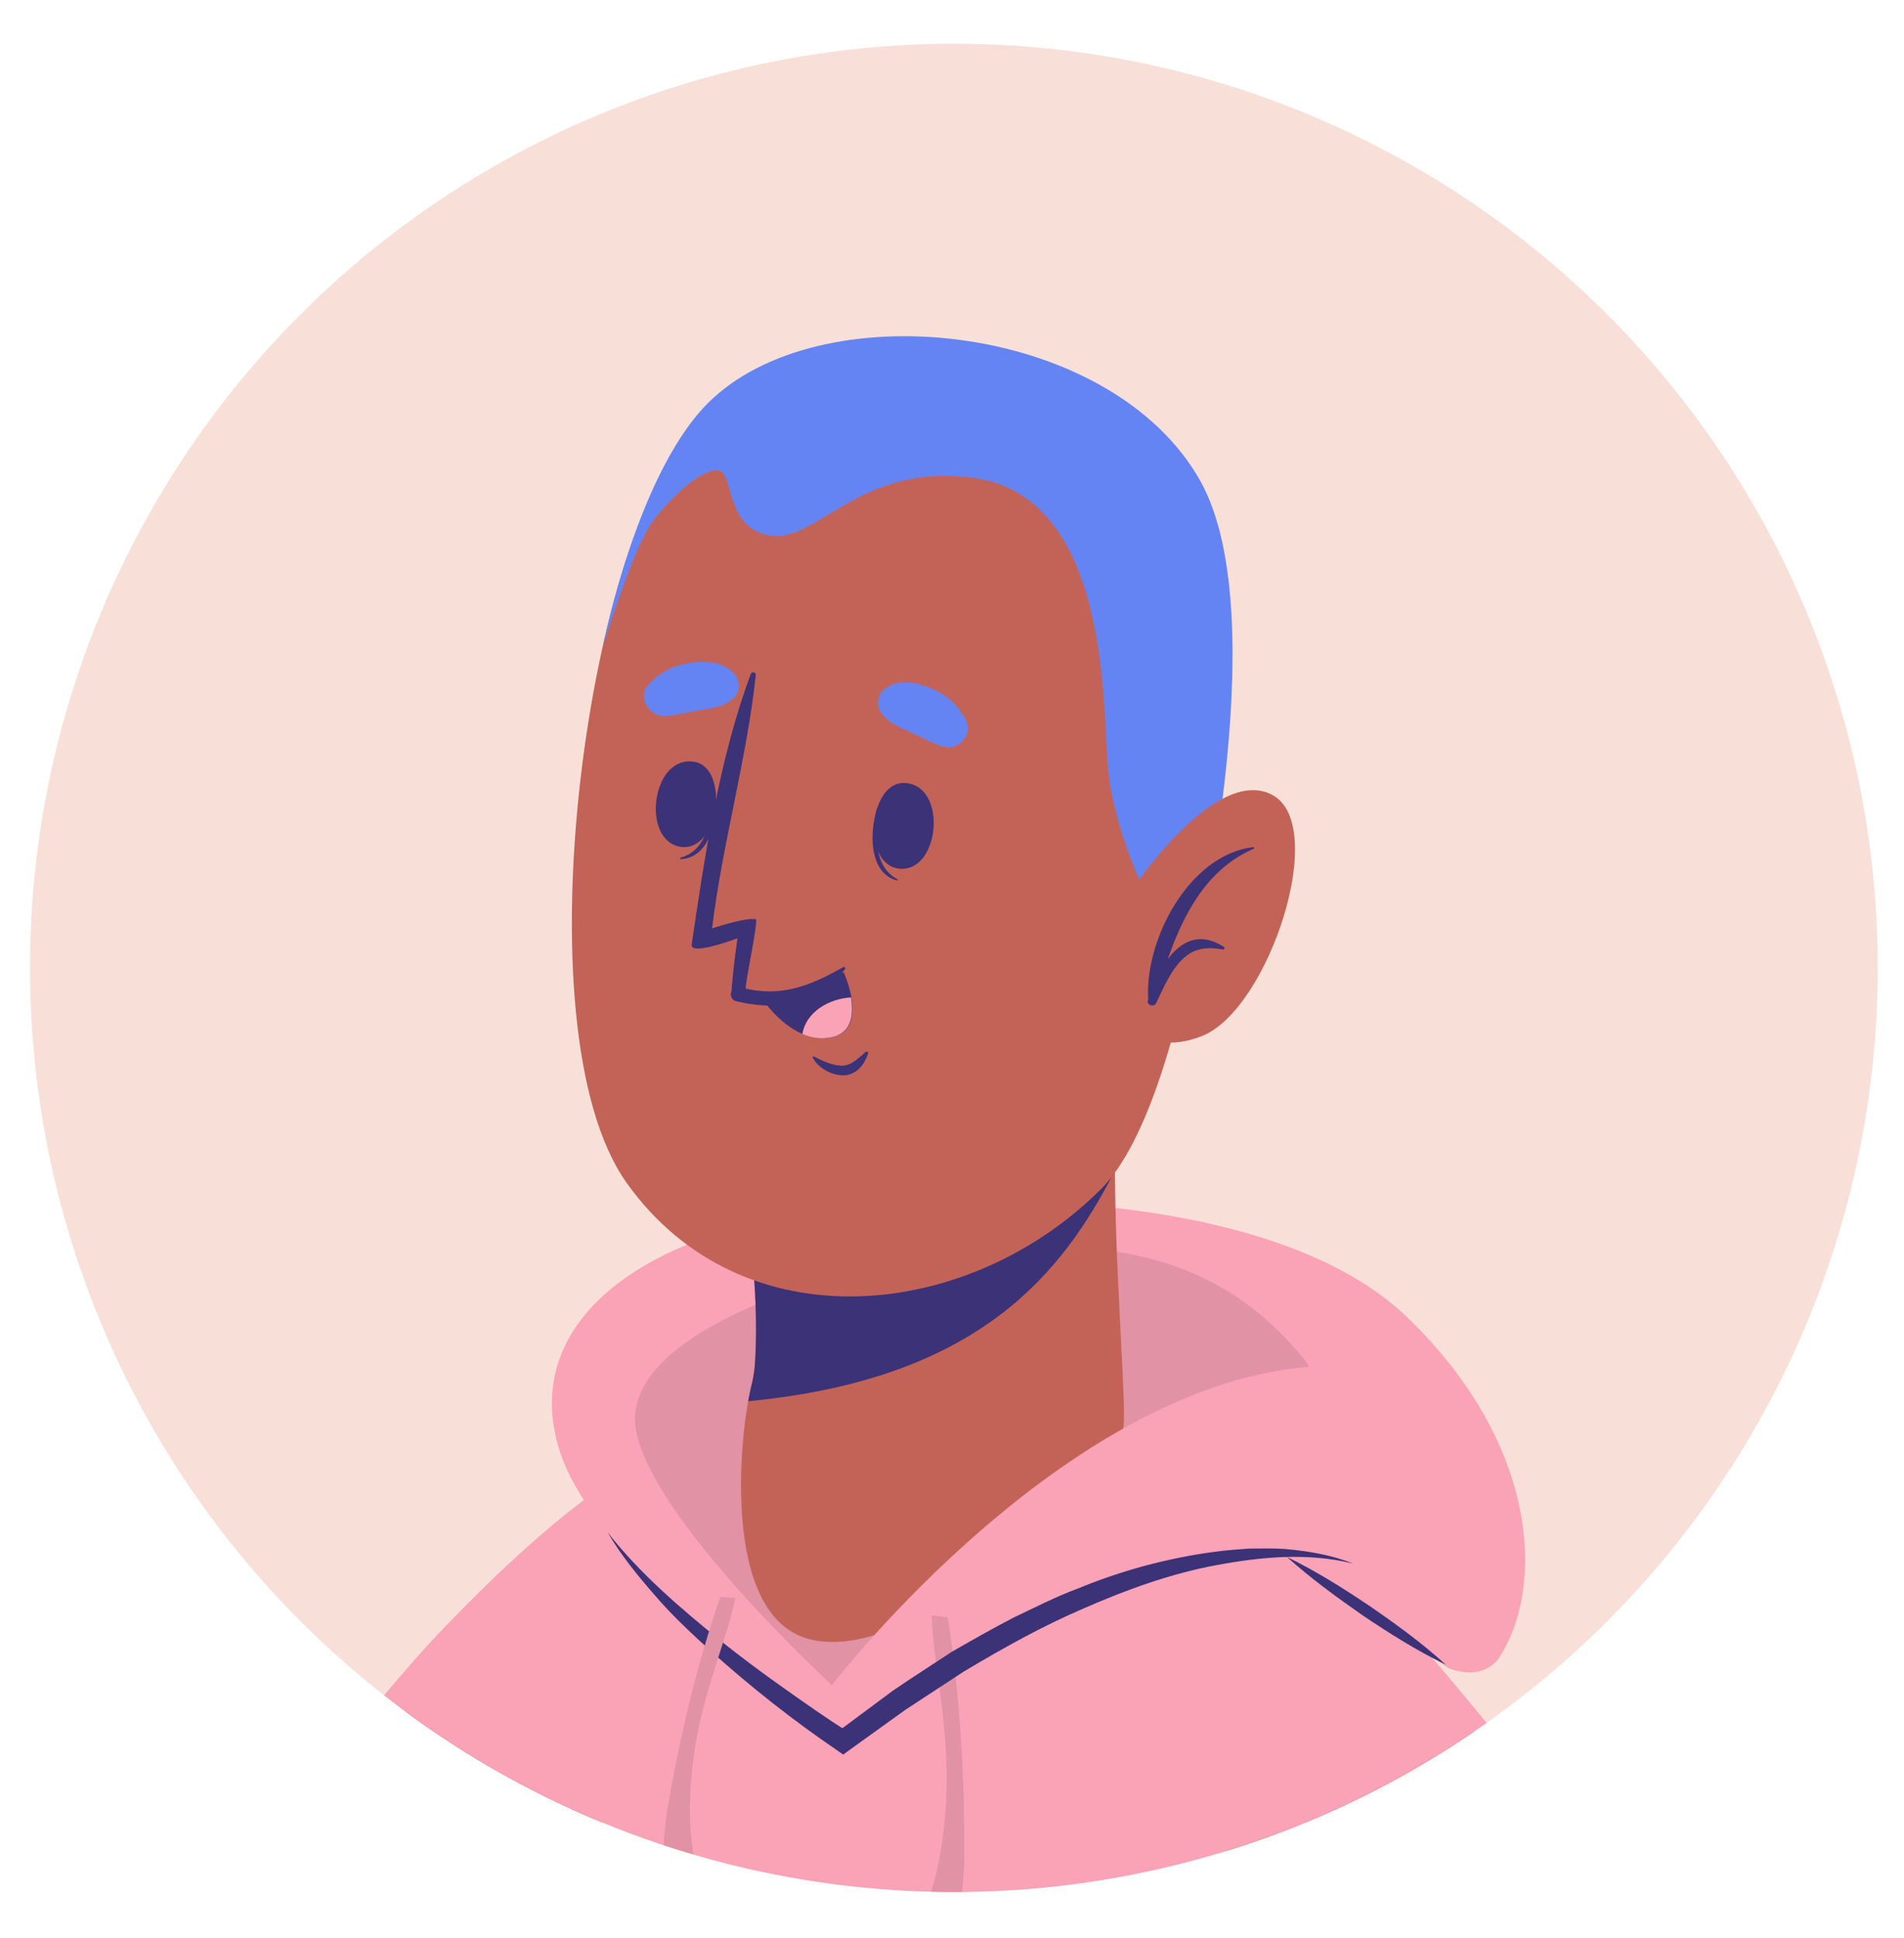<?xml version="1.0" encoding="utf-8"?>
<!-- Generator: Adobe Illustrator 24.2.3, SVG Export Plug-In . SVG Version: 6.00 Build 0)  -->
<svg version="1.1" id="Capa_1" xmlns="http://www.w3.org/2000/svg" xmlns:xlink="http://www.w3.org/1999/xlink" x="0px" y="0px"
	 viewBox="0 0 457.5 465.5" style="enable-background:new 0 0 457.5 465.5;" xml:space="preserve">
<style type="text/css">
	.st0{fill:#F8E0D8;}
	.st1{clip-path:url(#SVGID_2_);}
	.st2{fill:#FAA2B6;}
	.st3{fill:#C36358;}
	.st4{fill:#3C3278;}
	.st5{opacity:0.1;}
	.st6{fill:#6584F3;}
</style>
<circle class="st0" cx="229.2" cy="232.5" r="222"/>
<g>
	<defs>
		<circle id="SVGID_1_" cx="229.2" cy="232.5" r="222"/>
	</defs>
	<clipPath id="SVGID_2_">
		<use xlink:href="#SVGID_1_"  style="overflow:visible;"/>
	</clipPath>
	<g class="st1">
		<g>
			<g>
				<g>
					<path class="st2" d="M441.4,763.3H57.2c-1.6-14.7,57.2-326.9,126.4-427.3c7.8-11.4,75-19.7,99.7,8.7
						C414,494.7,444.6,759.7,441.4,763.3z"/>
				</g>
			</g>
			<g>
				<path class="st3" d="M174.5,361.9c-10.9,28.2-52,127.3-74.4,198.4c-15,47.7-20.7,87.7-24,98.3c0,0,113.4-36.4,139-36.5
					c39.3-0.1,102.4,82.1,87,92.4c-24.3,16.2-140.3,71.2-233,88.5c-50.4,9.4-145.2-54.6-137.7-105.5C-58.1,626,70.9,437.8,120,384.4
					C145.5,356.7,187.8,327.5,174.5,361.9z"/>
				<g>
					<path class="st2" d="M-75.6,712.5c2.4,51.4,66.7,94.7,104,97c64.4,3.9,257.4-52.3,257.4-52.3l-75-144.6
						c0,0-131.4,44.6-134.7,45.9l0-0.1c1.2-3.8,33.5-125.5,48-165.8c0.8-2.2,1.7-4.5,2.5-6.9c4.2-11.2,9.9-25.9,16.2-41.8l0.1-0.1
						c3.5-8.8,7.2-18,10.8-27.1l0-0.1c15.9-39.4,31.3-76.9,31.3-76.9c-22.1,3.6-44,15.3-79.8,52.9C69.5,430.1-79.5,627.7-75.6,712.5
						z"/>
					<g>
						<path class="st4" d="M235.9,725.9c-5.4-10.2-10.8-20.4-16.2-30.6c-5.3-10-10.6-20-16-29.9c-5.6-10.3-11.4-20.6-15.9-31.4
							c-0.1-0.2,0.2-0.4,0.3-0.2c6.8,8.9,12.3,18.7,17.9,28.4c5.8,10,11.4,20.1,16.9,30.3c5.4,9.9,10.7,20,15.8,30
							c5.3,10.4,10.7,21.1,14.5,32.1c0.2,0.4-0.5,0.9-0.7,0.4C246.3,745.9,241,735.8,235.9,725.9z"/>
						<path class="st4" d="M36,679.8l40.1-21.3l0.1-0.1l0-0.1c1.2-3.8,33.5-125.5,48-165.8c0.8-2.2,1.7-4.5,2.5-6.9
							c4.2-11.2,9.9-25.9,16.2-41.8L36,679.8z"/>
						<path class="st4" d="M2.8,697.5c11.1-8.3,23.2-15.8,35.2-22.6c6-3.4,12.2-6.6,18.6-9.4c6.7-3,13.9-5.2,20.6-8.2
							c0.5-0.2,0.9,0.6,0.4,0.8c-6.3,2.8-12.2,6.8-18.3,10.1c-6.3,3.4-12.6,6.8-19,10.1c-12.5,6.4-24.8,13.3-37.2,19.8
							C2.8,698.2,2.5,697.7,2.8,697.5z"/>
					</g>
				</g>
			</g>
			<g>
				<g>
					<path class="st3" d="M32,666.3c10.1,0.1,70.9-16.1,79.7-7.8c54,50.9,71,40.6,82.5,47.2c88.9,51.2,207.6,111.2,250,111.6
						c64.3,0.5,89.9-53.4,79.2-104.4c-21.1-100.7-157-297.2-218.5-349.4c-32.6-27.6-30,14-16.5,59.4c7.9,26.6,21.7,66.1,35.8,104.8
						c12.5,34.5,45.6,122.8,46.2,124.8l0,0.1c0.1,0.1,0.1,0.2,0.1,0.2c0,0.2-0.2,0.3-0.7,0.1c-2.8-0.5-78.9-36.4-155.3-56
						c-26.9-6.9-83.1-16.8-103.2-7.8c-12,5.3-12.2,12.5-12.2,12.5s-9.6-0.9-19.7,7.5c-6.7,5.5-8.8,13.3-8.8,13.3s-10.5,1.5-16,7.6
						c-6.5,7.3-7.1,14.9-7.1,14.9C33.4,648.8,32,666.3,32,666.3z"/>
					<g>
						<path class="st4" d="M121.8,599.6c8.1,0.1,16,1.3,24,2.7c0.5,0.1,0.5,0.9-0.1,0.9c-7.8-0.9-15.7-1-23.6-1.3
							c-7.8-0.3-15.7-0.4-23.6-0.3c0,0-0.1-0.1,0-0.1C106.3,600.2,113.8,599.5,121.8,599.6z"/>
						<path class="st4" d="M70.9,622.1c13.9-3.8,25-5.9,42.5-3.8c0.6,0.1,0.5,0.9,0,0.9c-16.6-1-27.4,0.7-42.4,3.2
							C70.7,622.4,70.7,622.1,70.9,622.1z"/>
						<path class="st4" d="M47.8,644.6c14-5.7,24.7-7.5,40.2-7.5c0.5,0,0.7,0.8,0.2,0.9c-14.9,1.4-25.7,3.6-40.1,7.3
							C47.6,645.3,47.4,644.7,47.8,644.6z"/>
						<path class="st4" d="M218.2,598c6.7,0.9,13.3,2.8,19.9,4.4c7,1.7,13.9,3.6,20.7,5.9c13.6,4.5,26.9,9.9,40,15.9
							c0.5,0.2,0.2,1-0.3,0.8c-13.3-4.7-26.8-9-40.2-13.3c-6.6-2.1-13.2-4.3-19.8-6.4c-6.8-2.2-13.8-3.9-20.5-6.4
							C217.6,598.7,217.7,597.9,218.2,598z"/>
					</g>
				</g>
				<g>
					<path class="st2" d="M271.4,612.4c-14.1-4.8-20.4-4.8-20.4-4.8l-80,135.1c0,0,220.3,79.3,265.6,84c45.2,4.6,96.7-31,97.6-87.8
						c1.2-79.8-128.9-271.5-194.4-345.6c-30-34-65-58.6-73.9-53.1c-10.5,6.6,8.6,49.3,18.7,81.2c18.6,58.8,85.4,231.8,85.4,231.8
						S288.1,618.1,271.4,612.4z"/>
					<g>
						<path class="st4" d="M251.7,607.5c12.4,0.7,66.1,19.4,92.4,30.7c26.2,11.3,51.5,24.6,75.1,40.6c13.4,9,26.1,18.9,38.7,29
							c0.4,0.4,0,1-0.5,0.7c-23.1-16.5-47.9-31.3-72.9-44.8c-24.9-13.4-50.2-26.2-76.6-36.5c-15-5.9-40.9-14.6-55.5-18.5
							C248.2,607.7,251.3,607.5,251.7,607.5z"/>
						<path class="st4" d="M304.5,489.4c3.4,5.4,6.8,10.8,9.6,16.5c0.1,0.3,0.3,0.5,0.4,0.8c-4.3-13-8.3-26-12.2-39
							c-0.2-0.8,1.1-1.2,1.4-0.5c18.9,48,36.5,96.5,53.5,145.1c4.8,13.6,9,27.4,13.3,41.1c0.2,0.5-0.6,0.7-0.8,0.3
							c-5.2-11.8-10.4-23.5-15.2-35.5c-4.8-12-9.2-24.1-13.7-36.2c-7.8-21.1-15.3-42.4-22.5-63.7c-2.3-3.7-4.5-7.5-6.6-11.3
							c-3.1-5.6-5.6-11.4-8.2-17.2C303.3,489.2,304.1,488.8,304.5,489.4z"/>
						<path class="st4" d="M224.6,713.3c5.9-10,11.6-20,17.5-29.9c5.7-9.8,11.4-19.6,17-29.4c5.8-10.2,11.4-20.5,18.3-30.1
							c0.1-0.2,0.4,0,0.3,0.2c-4,10.4-9.4,20.3-14.7,30.2c-5.5,10.2-11.1,20.3-16.8,30.4c-5.6,9.9-11.3,19.6-17.1,29.3
							c-6,10-12.3,20.2-19.6,29.3c-0.3,0.4-1,0.1-0.8-0.4C213.2,732.7,218.9,722.8,224.6,713.3z"/>
						<path class="st4" d="M167.8,743c6.6-13.1,17-25.9,24.6-38.4c0.3-0.5,1,0,0.7,0.5c-6.9,11.7-13.3,24.3-19.9,36.1
							c30.3,12.5,62.4,23.6,93.3,34.6c31.7,11.2,63.5,21.9,95.9,31.2c18.1,5.2,36.1,10.8,54.3,15.6c1.1,0.3,0.8,1.2-0.3,1
							c-32.7-6.2-64.8-15.6-96.4-25.6c-32.3-10.2-64.1-21.7-95.8-33.5C206.1,757.8,167.2,744,167.8,743z"/>
					</g>
				</g>
				<g>
					<path class="st3" d="M220.2,598.1c41.6,10.7,89.5,28.2,110.9,36.6c0.6,0.2,1.1,0.4,1.6,0.6c18.9,7.4,30.6,12.9,33.4,13.4
						c0.2-0.1,0.4-0.3,0.6-0.4l0-0.1c2-1.4,3.9-2.5,5.8-3.2c5.3-1.9,56.5-8.3,55.2-24.2c-1.2-15.7-22.1-14.7-25.2-14.5
						c3.3-0.7,31.1-7.2,22.1-21.1c-6.4-9.8-33.9-8.4-36.7-8.3c2.8-0.9,28.3-9.2,19.6-23.4c-6.3-10.1-37-8.8-40.5-8.2
						c2.9-1.1,25.6-4.9,15-17.1c-7.4-8.5-65.2,0.1-90.9,13C252.9,560.3,220.2,598.1,220.2,598.1z"/>
					<g>
						<path class="st4" d="M331.2,634.7c0.6,0.2,1.1,0.4,1.6,0.6c8.9-6.9,42.5-24.7,68.9-28.1c1.6-0.2,1.7-1.1,0-1.1
							C369,607.6,339.7,626.8,331.2,634.7z"/>
						<path class="st4" d="M386.8,578c-36.4,7.2-52.9,15.3-84.2,35.2c-0.4,0.3-0.9-0.4-0.5-0.7c29.2-21.9,47.4-32.7,84.4-35.4
							C388.1,577,388.4,577.7,386.8,578z"/>
						<path class="st4" d="M365.9,546.1c-35,9.3-53.4,17.3-81.5,40.1c-0.7,0.5-1.5-0.3-0.9-0.9c26.5-25.7,49.5-35.9,82.1-40.2
							C367.8,544.8,368.1,545.5,365.9,546.1z"/>
					</g>
				</g>
			</g>
			<path class="st2" d="M202.6,418.3c0,0,67.8-50.4,106.7-44.3l38.7,26.7c0,0,8.2,3.7,12.4-2.8c10.4-16,10-50.3-22.2-81.4
				c-29.5-28.5-96.8-31.6-142.7-25.3c-44,6-70.6,28.3-60.9,57.7C144.2,378.3,202.6,418.3,202.6,418.3z"/>
			<path class="st5" d="M199.9,404.8c0,0-44.6-40.9-47.2-62.2c-2.5-21.3,41.3-36.1,69.1-40.5c42.9-6.9,70.8-0.8,91.3,24.1
				C333.6,351,199.9,404.8,199.9,404.8z"/>
			<g>
				<g>
					<g>
						<g>
							<path class="st3" d="M193.9,393.6c21.1,6.3,59.7-24.1,75.8-49.7c1.1-1.8-0.5-21.1-1.4-44.6c-0.5-14.3-0.7-30.2,0.2-44.7
								L176,271.2c0,0,7.1,31,5.4,56.3c-0.2,2.1-0.5,4.1-1,5.9c0,0.3-0.1,0.6-0.2,1C177.7,345.7,173.5,387.5,193.9,393.6z"/>
						</g>
						<path class="st4" d="M180.2,334.5c-0.1,0.6-0.3,1.3-0.4,2.1c55.6-5.3,75.5-30.9,88-55.2c-0.1-9,0.1-18.1,0.6-26.8L176,271.2
							c0,0,7.1,31,5.4,56.4c-0.1,2.1-0.5,4-1,5.9C180.3,333.7,180.3,334.1,180.2,334.5z"/>
					</g>
					<g>
						<g>
							<path class="st3" d="M287.6,137.5c11.5,31.9-1,126.2-23,148.1c-31.9,31.9-86.3,37.4-114-1.4c-26.8-37.6-8.4-160.2,16.4-180.4
								C203.5,74,270.6,90.4,287.6,137.5z"/>
						</g>
						<g>
							<g>
								<path class="st4" d="M210.8,194c0.1-0.2,0.5,0.4,0.4,0.6c-1,6.3-1.1,13.7,4.4,16.6c0.2,0.1,0.1,0.4-0.1,0.3
									C208.7,209.7,208.9,199.8,210.8,194z"/>
								<path class="st4" d="M217.4,188.1c10.3,0.5,8.5,21.1-1,20.6C206.9,208.2,208.7,187.6,217.4,188.1z"/>
							</g>
							<g>
								<path class="st4" d="M171.9,190.2c0-0.2-0.5,0.3-0.5,0.5c-0.4,6.4-1.8,13.7-7.8,15.3c-0.2,0.1-0.2,0.4,0,0.4
									C170.8,206,172.6,196.3,171.9,190.2z"/>
								<path class="st4" d="M166.8,183c-10.2-1.7-12.8,18.8-3.4,20.4C172.8,205,175.4,184.4,166.8,183z"/>
							</g>
							<path class="st6" d="M226.3,179.3c-2.7-1-5.1-2.3-7.7-3.5c-3-1.4-5.4-2.2-7.2-5.1c-0.9-1.6-0.3-4.2,1.2-5.2
								c3.3-2.5,7.4-1.7,11-0.2c3.9,1.6,6.5,3.9,8.5,7.7C234,176.7,229.9,180.6,226.3,179.3z"/>
							<path class="st6" d="M159.8,172c2.9-0.2,5.5-0.9,8.4-1.4c3.2-0.6,5.8-0.7,8.3-3.1c1.3-1.3,1.3-3.9,0.2-5.3
								c-2.6-3.2-6.7-3.5-10.6-3c-4.2,0.6-7.3,2.1-10.2,5.2C153,167.4,156,172.2,159.8,172z"/>
							<path class="st4" d="M208,252.7c-1.7,1.4-3.4,3.3-5.7,3.3c-2.2,0-4.8-1.2-6.7-2.2c-0.2-0.1-0.4,0.1-0.3,0.3
								c1.4,2.6,4.8,4.4,7.8,4.2c2.9-0.3,4.6-2.6,5.5-5.2C208.7,252.7,208.2,252.5,208,252.7z"/>
							<g>
								<g>
									<path class="st4" d="M202.9,233c-4.1,5.2-9.6,7.8-15.4,8.4c-2.6,0.3-5.3,0.1-7.8-0.3c-0.5-0.1-1-0.2-1.5-0.3
										c-0.5-0.1-0.9-0.2-1.4-0.3c-0.7-0.2-1.1-0.8-1.2-1.5l0,0c0-0.2,0-0.4,0.1-0.6c0,0,0,0,0,0l0.1-0.6
										c0.3-4.9,1.4-12.4,1.4-12.4c-1.9,0.7-11.4,4.1-11,1.5c3.1-21.1,6.6-44.6,14.2-65c0.2-0.7,1.3-0.4,1.2,0.3
										c-2.2,20.4-8,40.3-10.5,60.8c3-0.9,8-2.5,10.5-2.2c0.7,0.3-2.4,14.3-2.4,16.5c0,0,0,0.1,0,0.2c8.2,1.8,14.6-0.2,23.1-5
										C202.9,232,203.4,232.5,202.9,233z"/>
								</g>
							</g>
							<g>
								<path class="st4" d="M183.2,240c0,0,3.9,6,9.7,8.4c2.1,0.9,4.4,1.3,6.9,0.8c5.1-1,5.4-5.6,4.8-9.6c-0.6-3.3-1.9-6.1-1.9-6.1
									S194.9,239.9,183.2,240z"/>
								<path class="st2" d="M192.8,248.4c2.1,0.9,4.4,1.3,6.9,0.8c5.1-1,5.4-5.6,4.8-9.6C199.1,239.9,193.6,243.2,192.8,248.4z"/>
							</g>
						</g>
						<path class="st6" d="M144.9,155.2c0,0,7.2-23.6,12-30c4.8-6.4,11.9-12.6,15.7-12.2c3.8,0.4,1.5,14.3,12.8,15.7
							c11.2,1.4,21.4-17.6,48.5-13.9c33.7,4.6,30.9,57.4,32.4,70.4c2.6,23.6,19.8,49.7,19.8,49.7s21-86.1,2.3-119.4
							c-21.2-37.7-89.3-45.3-117-19.9C153.3,112,144.9,155.2,144.9,155.2z"/>
						<g>
							<path class="st3" d="M271.4,214.6c0,0,20.3-30.9,34.2-23.7c13.9,7.1-0.7,51.4-16.6,57.9c-15.9,6.5-22.2-8.2-22.2-8.2
								L271.4,214.6z"/>
							<path class="st4" d="M301.1,203.5c0.3,0,0.3,0.3,0.1,0.4c-11.2,4.9-16.8,15.6-20.6,26.5c3.2-4.3,7.7-6.7,13.5-2.9
								c0.3,0.2,0,0.7-0.3,0.6c-4.7-0.9-8,0-11,3.8c-2.1,2.7-3.6,6.1-5,9.1c-0.5,1-2.3,0.5-2-0.6c0-0.1,0.1-0.2,0.1-0.3
								C275,225.9,285.6,205.4,301.1,203.5z"/>
						</g>
					</g>
				</g>
			</g>
			<path class="st2" d="M199.9,404.8c0,0,58.3-75.9,119.7-76.7L309,372.8c0,0-36-4.3-106.4,45.5L199.9,404.8z"/>
			<g>
				<g>
					<path class="st2" d="M227.7,388.5c0,0,4.3,23.7,4,57.7c-0.1,13.5-6.8,61.6-21.7,59.4c-14.9-2.2,10.4-32.6,15.5-58
						c5.1-25.7-1.2-44.2-1.6-59.5L227.7,388.5z"/>
				</g>
				<g class="st5">
					<path d="M227.7,388.5c0,0,4.3,23.7,4,57.7c-0.1,13.5-6.8,61.6-21.7,59.4c-14.9-2.2,10.4-32.6,15.5-58
						c5.1-25.7-1.2-44.2-1.6-59.5L227.7,388.5z"/>
				</g>
			</g>
			<g>
				<path class="st4" d="M325.1,375.6c-10.9-2.7-22.2-1.6-32.9,0.4c-10.8,2-21.3,5.8-31.4,10.2c-10.1,4.3-19.8,9.7-29.3,15.4
					l-13.9,9.1l-13.5,9.7l-1.5,1.1l-1.4-1c-10.6-7.2-20.6-15.1-30.1-23.6c-4.7-4.3-9.4-8.6-13.6-13.5c-4.2-4.8-8.3-9.8-11.5-15.3
					c7.8,10,17.5,18.2,27.2,26.1c4.9,3.9,10,7.7,15.1,11.3c5.1,3.6,10.3,7.3,15.6,10.6l-2.9,0.1l13.6-10.1c4.7-3.2,9.4-6.2,14.1-9.3
					c4.9-2.8,9.8-5.6,14.8-8.2c5.1-2.4,10.1-5,15.5-7c10.4-4.3,21.5-7.3,32.7-8.8c2.8-0.4,5.6-0.6,8.5-0.8c2.8,0,5.7-0.1,8.5,0.1
					C314.3,372.6,319.9,373.5,325.1,375.6z"/>
				<path class="st4" d="M347.4,399.9c-7-3.4-13.5-7.5-19.9-11.8c-6.3-4.4-12.5-8.9-18.3-14.1c7,3.4,13.5,7.5,19.9,11.8
					C335.5,390.2,341.7,394.7,347.4,399.9z"/>
			</g>
			<g>
				<g>
					<path class="st2" d="M173.1,383.6c0,0-7.6,20.5-12.7,50.9c-2,12.1-3.7,56.1,10,56.5c13.7,0.4-4.1-30.8-4.6-54.2
						c-0.5-23.8,8.1-39.3,10.9-52.9L173.1,383.6z"/>
				</g>
				<g class="st5">
					<path d="M173.1,383.6c0,0-7.6,20.5-12.7,50.9c-2,12.1-3.7,56.1,10,56.5c13.7,0.4-4.1-30.8-4.6-54.2
						c-0.5-23.8,8.1-39.3,10.9-52.9L173.1,383.6z"/>
				</g>
			</g>
		</g>
	</g>
</g>
</svg>
